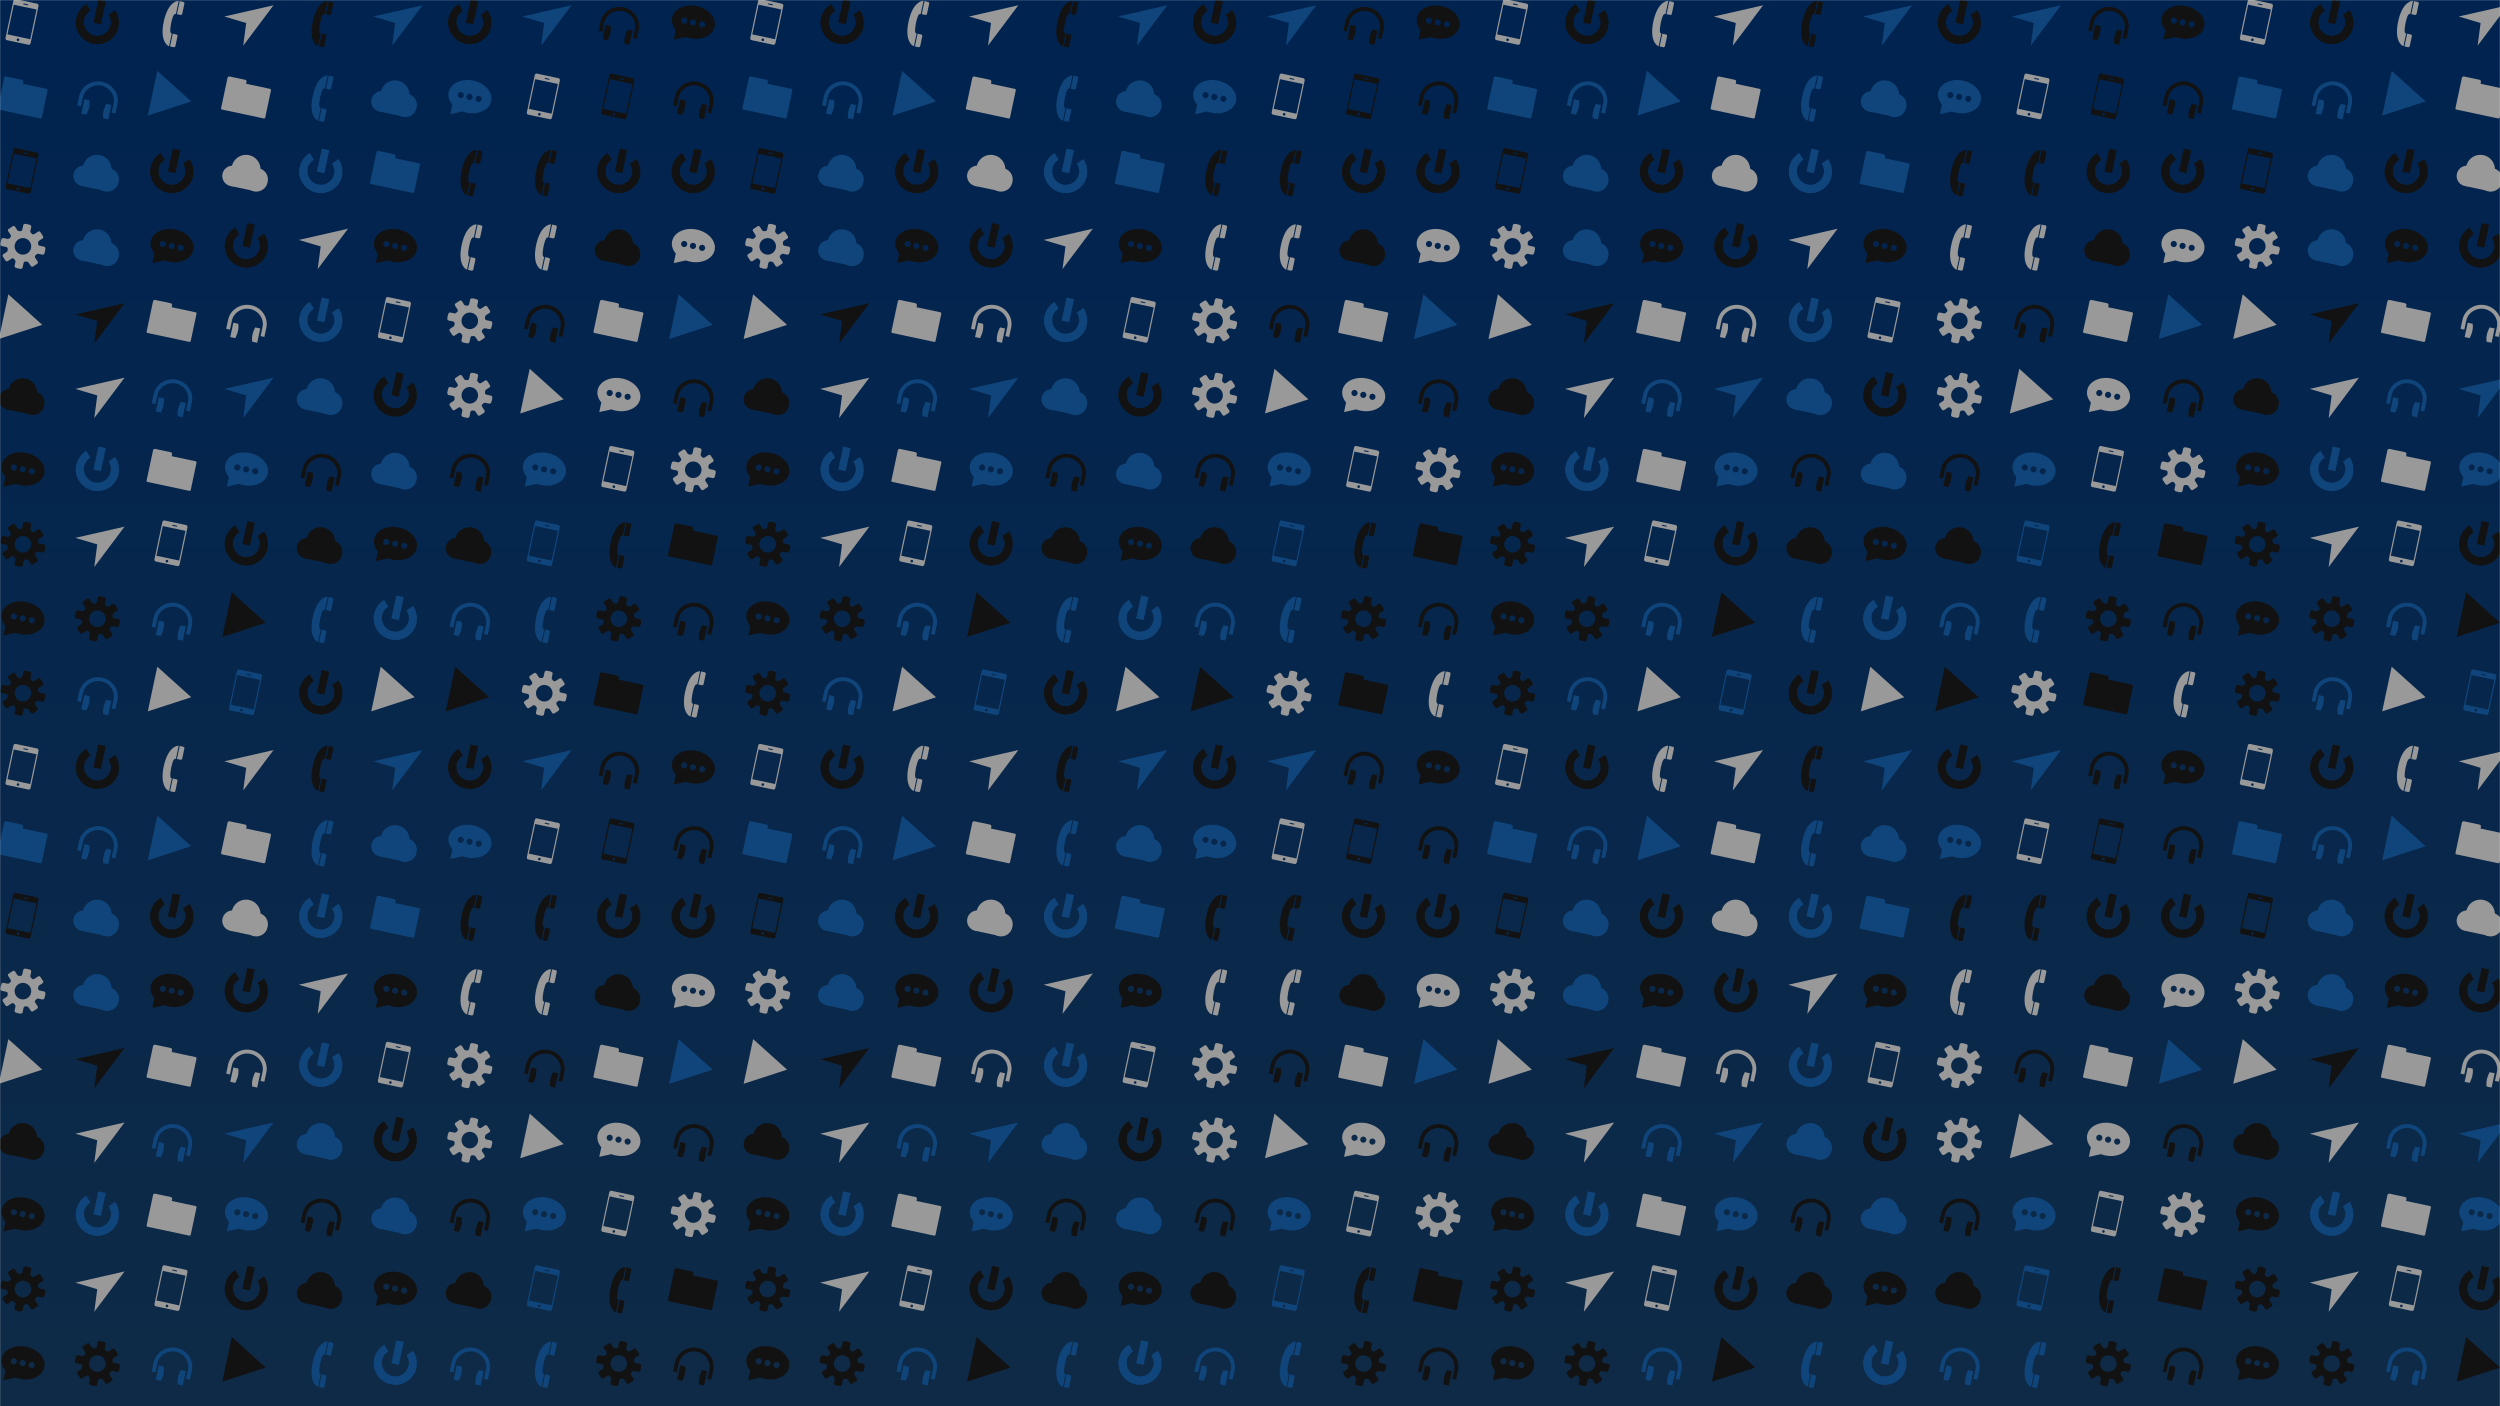 <svg xmlns="http://www.w3.org/2000/svg" version="1.1" xmlns:xlink="http://www.w3.org/1999/xlink" xmlns:svgjs="http://svgjs.com/svgjs" width="1920" height="1080" preserveAspectRatio="none" viewBox="0 0 1920 1080"><g mask="url(&quot;#SvgjsMask5316&quot;)" fill="none"><rect width="1920" height="1080" x="0" y="0" fill="url(#SvgjsLinearGradient5317)"></rect><use xlink:href="#SvgjsG5328" transform="translate(0, 0)" fill="#0f457b"></use><use xlink:href="#SvgjsG5328" transform="translate(0, 572)" fill="rgba(18, 18, 18, 1)"></use><use xlink:href="#SvgjsG5328" transform="translate(572, 0)" fill="rgba(153, 153, 153, 1)"></use><use xlink:href="#SvgjsG5328" transform="translate(572, 572)" fill="#0f457b"></use><use xlink:href="#SvgjsG5328" transform="translate(1144, 0)" fill="#0f457b"></use><use xlink:href="#SvgjsG5328" transform="translate(1144, 572)" fill="rgba(153, 153, 153, 1)"></use><use xlink:href="#SvgjsG5328" transform="translate(1716, 0)" fill="#0f457b"></use><use xlink:href="#SvgjsG5328" transform="translate(1716, 572)" fill="rgba(18, 18, 18, 1)"></use></g><defs><mask id="SvgjsMask5316"><rect width="1920" height="1080" fill="#ffffff"></rect></mask><linearGradient x1="50%" y1="100%" x2="50%" y2="0%" gradientUnits="userSpaceOnUse" id="SvgjsLinearGradient5317"><stop stop-color="#0e2a47" offset="0"></stop><stop stop-color="rgba(0, 35, 80, 1)" offset="1"></stop></linearGradient><g id="SvgjsG5320"><path d="M14.78 10.9c0.29 0.06 0.61-0.12 0.7-0.39 0 0 0.14-0.39 0.25-0.87s0.13-0.89 0.13-0.89c0.02-0.29-0.2-0.58-0.49-0.64l-1.49-0.32c-0.29-0.06-0.55-0.31-0.58-0.55s0.02-0.98 0.27-1.15l1.28-0.83c0.25-0.16 0.34-0.51 0.2-0.76l-0.98-1.51c-0.18-0.23-0.53-0.29-0.78-0.13l-1.28 0.83c-0.25 0.16-0.6 0.17-0.8 0.02s-0.69-0.71-0.62-0.99L10.9 1.22c0.06-0.29-0.12-0.61-0.39-0.7 0 0-0.39-0.14-0.87-0.25s-0.89-0.13-0.89-0.13c-0.29-0.02-0.59 0.2-0.64 0.49l-0.32 1.49c-0.06 0.29-0.31 0.55-0.55 0.58s-0.98-0.02-1.15-0.27l-0.83-1.28C5.1 0.91 4.76 0.82 4.5 0.95l-1.51 0.98c-0.23 0.18-0.29 0.53-0.13 0.78l0.83 1.28c0.16 0.25 0.17 0.6 0.02 0.8s-0.71 0.69-1 0.62L1.22 5.1c-0.29-0.06-0.61 0.12-0.7 0.39 0 0-0.14 0.39-0.25 0.87s-0.13 0.89-0.13 0.89c-0.02 0.29 0.2 0.59 0.49 0.65l1.49 0.31c0.29 0.06 0.55 0.31 0.58 0.55 0.03 0.24-0.02 0.98-0.27 1.15l-1.27 0.83C0.91 10.9 0.82 11.24 0.96 11.51l0.97 1.5c0.18 0.23 0.53 0.29 0.79 0.13l1.27-0.83c0.25-0.16 0.6-0.17 0.8-0.02s0.69 0.71 0.62 1l-0.31 1.49c-0.06 0.29 0.12 0.61 0.39 0.7 0 0 0.39 0.14 0.87 0.25s0.89 0.13 0.89 0.13c0.29 0.02 0.58-0.2 0.65-0.49l0.31-1.49c0.06-0.29 0.31-0.55 0.55-0.58 0.24-0.03 0.98 0.02 1.15 0.27l0.83 1.28c0.16 0.25 0.51 0.34 0.77 0.2l1.5-0.98c0.23-0.18 0.29-0.53 0.13-0.78l-0.83-1.28c-0.16-0.25-0.17-0.61-0.02-0.79 0.15-0.19 0.71-0.69 1-0.63l1.49 0.31zM7.4 10.83c-1.56-0.33-2.56-1.87-2.23-3.43 0.33-1.56 1.87-2.56 3.43-2.23S11.16 7.04 10.83 8.6 8.96 11.16 7.4 10.83z"></path></g><g id="SvgjsG5325"><path d="M2.28 11.07L2.96 7.88c0.59-2.77 3.51-4.61 6.43-4 2.96 0.62 4.86 3.44 4.26 6.27l-0.68 3.19 1.32 0.28L14.97 10.43C15.74 6.86 13.36 3.34 9.68 2.56 6.03 1.78 2.38 4.08 1.63 7.6l-0.67 3.18 1.32 0.29z"></path><path d="M4.13 14.03l-1.75-0.37L3.45 8.66l1.74 0.37c0.41 2.51-1.06 5-1.06 5m6.98-3.74L12.85 10.66 11.79 15.66l-1.75-0.37c-0.41-2.51 1.06-5 1.07-5"></path></g><g id="SvgjsG5318"><path d="M10.55 13.69L2.61 12 4.82 1.64l7.93 1.68-2.2 10.37z m-4.29 0.66a0.46 0.46 0 1 1 0.19-0.89 0.46 0.46 0 0 1-0.19 0.89zM8.34 1.21l1.36 0.29c0.19 0.04 0.12 0.39-0.07 0.35l-1.37-0.29c-0.19-0.04-0.12-0.39 0.08-0.35zM13 1.3L5.42-0.31C5.09-0.38 4.75-0.09 4.66 0.33L1.94 13.13c-0.09 0.42 0.1 0.82 0.43 0.88l7.58 1.62c0.32 0.07 0.66-0.22 0.76-0.64L13.43 2.19c0.09-0.42-0.1-0.82-0.43-0.89z" fill-rule="evenodd"></path></g><g id="SvgjsG5327"><path d="M10.38 0.33C9.62 0.25 6.66 0.92 5.22 7.27c-1.51 6.69 1.06 8.71 1.81 8.86L7.97 11.7c-0.61-0.13-0.6-0.83-0.44-2.26 0.11-0.94 0.32-2.08 0.68-3.18 0.26-0.78 0.57-1.52 1.21-1.39L10.38 0.33z m-1.76 16.15c0.29 0.06 0.55-0.13 0.61-0.4 0 0 0.73-3.45 0.73-3.45 0.06-0.28-0.12-0.54-0.39-0.6l-1.25-0.27L7.37 16.21s1.25 0.26 1.25 0.27z m2.4-11.27c0.29 0.06 0.54-0.13 0.6-0.39 0 0 0.76-3.56 0.75-3.55 0.06-0.28-0.12-0.54-0.39-0.6l-1.25-0.27-0.96 4.55s1.25 0.27 1.25 0.26z"></path></g><g id="SvgjsG5323"><path d="M9.24 2.15C5.15 1.28 1.3 3.08 0.64 6.16c-0.32 1.51 0.18 3.05 1.27 4.33l-0.71 3.36 4.24-0.94c0.45 0.17 0.93 0.31 1.43 0.42 4.09 0.87 7.94-0.93 8.6-4.02 0.66-3.09-2.13-6.29-6.23-7.16zM4.69 8.25a1.07 1.07 0 1 1 0.44-2.09 1.07 1.07 0 0 1-0.44 2.09z m3.11 0.66a1.07 1.07 0 1 1 0.45-2.08 1.07 1.07 0 0 1-0.45 2.08z m3.08 0.66c-0.58-0.12-0.94-0.69-0.83-1.27s0.69-0.94 1.27-0.82 0.94 0.69 0.82 1.26a1.07 1.07 0 0 1-1.26 0.83z"></path></g><g id="SvgjsG5322"><path d="M-0.32 8.68a3.58 3.58 0 1 0 7.01 1.49 3.58 3.58 0 1 0-7.01-1.49"></path><path d="M7.59 9.93a4 4 0 1 0 7.82 1.67 4 4 0 1 0-7.82-1.67"></path><path d="M2.95 6.06a5.05 5.05 0 1 0 9.88 2.1 5.05 5.05 0 1 0-9.88-2.1"></path><path d="M3.69 7.07L12.41 8.92l-1.25 5.86L2.44 12.93z"></path></g><g id="SvgjsG5319"><path d="M14.59 15.02c-0.05 0.23-0.28 0.38-0.51 0.33L-0.49 12.25c-0.23-0.05-0.38-0.27-0.33-0.51L1.42 1.22c0.08-0.36 0.4-0.59 0.76-0.51l5.39 1.14c0.36 0.08 0.57 0.42 0.5 0.78l-0.13 0.62 8.33 1.77c0.23 0.05 0.38 0.28 0.33 0.51l-2.01 9.49z" fill-rule="evenodd"></path></g><g id="SvgjsG5326"><path d="M0.3 5.76L17.49 1.84 6.91 15.94l1.04-7.9z"></path></g><g id="SvgjsG5321"><path d="M2.91-1.26l11.85 10.66-15.16 4.93L2.91-1.26z" fill-rule="evenodd"></path></g><g id="SvgjsG5324"><path d="M0.64 6.27c-0.87 4.07 1.73 8.07 5.8 8.93 4.07 0.86 8.07-1.73 8.93-5.8 0.45-2.12-0.04-4.22-1.19-5.87L11.89 5.13c0.72 1.04 1.03 2.36 0.74 3.69-0.54 2.55-3.06 4.19-5.61 3.64-2.55-0.54-4.19-3.06-3.65-5.61"></path><path d="M12.63 8.82c-0.54 2.55-3.06 4.19-5.61 3.64-2.55-0.54-4.19-3.06-3.65-5.61 0.28-1.33 1.1-2.41 2.19-3.07l-1.45-2.39C2.39 2.43 1.09 4.15 0.64 6.27c-0.87 4.07 1.73 8.07 5.8 8.93 4.07 0.87 8.07-1.73 8.93-5.8"></path><path d="M8.33-0.11L10.94 0.45l-1.71 8.03L6.62 7.92z"></path></g><g id="SvgjsG5328"><use xlink:href="#SvgjsG5318" transform="translate(0, 0) scale(2.2)" fill="rgba(153, 153, 153, 1)"></use><use xlink:href="#SvgjsG5319" transform="translate(0, 57.2) scale(2.2)" fill="#0f457b"></use><use xlink:href="#SvgjsG5318" transform="translate(0, 114.4) scale(2.2)" fill="rgba(18, 18, 18, 1)"></use><use xlink:href="#SvgjsG5320" transform="translate(0, 171.6) scale(2.2)" fill="rgba(153, 153, 153, 1)"></use><use xlink:href="#SvgjsG5321" transform="translate(0, 228.8) scale(2.2)" fill="rgba(153, 153, 153, 1)"></use><use xlink:href="#SvgjsG5322" transform="translate(0, 286) scale(2.2)" fill="rgba(18, 18, 18, 1)"></use><use xlink:href="#SvgjsG5323" transform="translate(0, 343.2) scale(2.2)" fill="rgba(18, 18, 18, 1)"></use><use xlink:href="#SvgjsG5320" transform="translate(0, 400.4) scale(2.2)" fill="rgba(18, 18, 18, 1)"></use><use xlink:href="#SvgjsG5323" transform="translate(0, 457.6) scale(2.2)" fill="rgba(18, 18, 18, 1)"></use><use xlink:href="#SvgjsG5320" transform="translate(0, 514.8) scale(2.2)" fill="rgba(18, 18, 18, 1)"></use><use xlink:href="#SvgjsG5324" transform="translate(57.2, 0) scale(2.2)" fill="rgba(18, 18, 18, 1)"></use><use xlink:href="#SvgjsG5325" transform="translate(57.2, 57.2) scale(2.2)" fill="#0f457b"></use><use xlink:href="#SvgjsG5322" transform="translate(57.2, 114.4) scale(2.2)" fill="#0f457b"></use><use xlink:href="#SvgjsG5322" transform="translate(57.2, 171.6) scale(2.2)" fill="#0f457b"></use><use xlink:href="#SvgjsG5326" transform="translate(57.2, 228.8) scale(2.2)" fill="rgba(18, 18, 18, 1)"></use><use xlink:href="#SvgjsG5326" transform="translate(57.2, 286) scale(2.2)" fill="rgba(153, 153, 153, 1)"></use><use xlink:href="#SvgjsG5324" transform="translate(57.2, 343.2) scale(2.2)" fill="#0f457b"></use><use xlink:href="#SvgjsG5326" transform="translate(57.2, 400.4) scale(2.2)" fill="rgba(153, 153, 153, 1)"></use><use xlink:href="#SvgjsG5320" transform="translate(57.2, 457.6) scale(2.2)" fill="rgba(18, 18, 18, 1)"></use><use xlink:href="#SvgjsG5325" transform="translate(57.2, 514.8) scale(2.2)" fill="#0f457b"></use><use xlink:href="#SvgjsG5327" transform="translate(114.4, 0) scale(2.2)" fill="rgba(153, 153, 153, 1)"></use><use xlink:href="#SvgjsG5321" transform="translate(114.4, 57.2) scale(2.2)" fill="#0f457b"></use><use xlink:href="#SvgjsG5324" transform="translate(114.4, 114.4) scale(2.2)" fill="rgba(18, 18, 18, 1)"></use><use xlink:href="#SvgjsG5323" transform="translate(114.4, 171.6) scale(2.2)" fill="rgba(18, 18, 18, 1)"></use><use xlink:href="#SvgjsG5319" transform="translate(114.4, 228.8) scale(2.2)" fill="rgba(153, 153, 153, 1)"></use><use xlink:href="#SvgjsG5325" transform="translate(114.4, 286) scale(2.2)" fill="#0f457b"></use><use xlink:href="#SvgjsG5319" transform="translate(114.4, 343.2) scale(2.2)" fill="rgba(153, 153, 153, 1)"></use><use xlink:href="#SvgjsG5318" transform="translate(114.4, 400.4) scale(2.2)" fill="rgba(153, 153, 153, 1)"></use><use xlink:href="#SvgjsG5325" transform="translate(114.4, 457.6) scale(2.2)" fill="#0f457b"></use><use xlink:href="#SvgjsG5321" transform="translate(114.4, 514.8) scale(2.2)" fill="rgba(153, 153, 153, 1)"></use><use xlink:href="#SvgjsG5326" transform="translate(171.6, 0) scale(2.2)" fill="rgba(153, 153, 153, 1)"></use><use xlink:href="#SvgjsG5319" transform="translate(171.6, 57.2) scale(2.2)" fill="rgba(153, 153, 153, 1)"></use><use xlink:href="#SvgjsG5322" transform="translate(171.6, 114.4) scale(2.2)" fill="rgba(153, 153, 153, 1)"></use><use xlink:href="#SvgjsG5324" transform="translate(171.6, 171.6) scale(2.2)" fill="rgba(18, 18, 18, 1)"></use><use xlink:href="#SvgjsG5325" transform="translate(171.6, 228.8) scale(2.2)" fill="rgba(153, 153, 153, 1)"></use><use xlink:href="#SvgjsG5326" transform="translate(171.6, 286) scale(2.2)" fill="#0f457b"></use><use xlink:href="#SvgjsG5323" transform="translate(171.6, 343.2) scale(2.2)" fill="#0f457b"></use><use xlink:href="#SvgjsG5324" transform="translate(171.6, 400.4) scale(2.2)" fill="rgba(18, 18, 18, 1)"></use><use xlink:href="#SvgjsG5321" transform="translate(171.6, 457.6) scale(2.2)" fill="rgba(18, 18, 18, 1)"></use><use xlink:href="#SvgjsG5318" transform="translate(171.6, 514.8) scale(2.2)" fill="#0f457b"></use><use xlink:href="#SvgjsG5327" transform="translate(228.8, 0) scale(2.2)" fill="rgba(18, 18, 18, 1)"></use><use xlink:href="#SvgjsG5327" transform="translate(228.8, 57.2) scale(2.2)" fill="#0f457b"></use><use xlink:href="#SvgjsG5324" transform="translate(228.8, 114.4) scale(2.2)" fill="#0f457b"></use><use xlink:href="#SvgjsG5326" transform="translate(228.8, 171.6) scale(2.2)" fill="rgba(153, 153, 153, 1)"></use><use xlink:href="#SvgjsG5324" transform="translate(228.8, 228.8) scale(2.2)" fill="#0f457b"></use><use xlink:href="#SvgjsG5322" transform="translate(228.8, 286) scale(2.2)" fill="#0f457b"></use><use xlink:href="#SvgjsG5325" transform="translate(228.8, 343.2) scale(2.2)" fill="rgba(18, 18, 18, 1)"></use><use xlink:href="#SvgjsG5322" transform="translate(228.8, 400.4) scale(2.2)" fill="rgba(18, 18, 18, 1)"></use><use xlink:href="#SvgjsG5327" transform="translate(228.8, 457.6) scale(2.2)" fill="#0f457b"></use><use xlink:href="#SvgjsG5324" transform="translate(228.8, 514.8) scale(2.2)" fill="rgba(18, 18, 18, 1)"></use><use xlink:href="#SvgjsG5326" transform="translate(286, 0) scale(2.2)" fill="#0f457b"></use><use xlink:href="#SvgjsG5322" transform="translate(286, 57.2) scale(2.2)" fill="#0f457b"></use><use xlink:href="#SvgjsG5319" transform="translate(286, 114.4) scale(2.2)" fill="#0f457b"></use><use xlink:href="#SvgjsG5323" transform="translate(286, 171.6) scale(2.2)" fill="rgba(18, 18, 18, 1)"></use><use xlink:href="#SvgjsG5318" transform="translate(286, 228.8) scale(2.2)" fill="rgba(153, 153, 153, 1)"></use><use xlink:href="#SvgjsG5324" transform="translate(286, 286) scale(2.2)" fill="rgba(18, 18, 18, 1)"></use><use xlink:href="#SvgjsG5322" transform="translate(286, 343.2) scale(2.2)" fill="#0f457b"></use><use xlink:href="#SvgjsG5323" transform="translate(286, 400.4) scale(2.2)" fill="rgba(18, 18, 18, 1)"></use><use xlink:href="#SvgjsG5324" transform="translate(286, 457.6) scale(2.2)" fill="#0f457b"></use><use xlink:href="#SvgjsG5321" transform="translate(286, 514.8) scale(2.2)" fill="rgba(153, 153, 153, 1)"></use><use xlink:href="#SvgjsG5324" transform="translate(343.2, 0) scale(2.2)" fill="rgba(18, 18, 18, 1)"></use><use xlink:href="#SvgjsG5323" transform="translate(343.2, 57.2) scale(2.2)" fill="#0f457b"></use><use xlink:href="#SvgjsG5327" transform="translate(343.2, 114.4) scale(2.2)" fill="rgba(18, 18, 18, 1)"></use><use xlink:href="#SvgjsG5327" transform="translate(343.2, 171.6) scale(2.2)" fill="rgba(153, 153, 153, 1)"></use><use xlink:href="#SvgjsG5320" transform="translate(343.2, 228.8) scale(2.2)" fill="rgba(153, 153, 153, 1)"></use><use xlink:href="#SvgjsG5320" transform="translate(343.2, 286) scale(2.2)" fill="rgba(153, 153, 153, 1)"></use><use xlink:href="#SvgjsG5325" transform="translate(343.2, 343.2) scale(2.2)" fill="rgba(18, 18, 18, 1)"></use><use xlink:href="#SvgjsG5322" transform="translate(343.2, 400.4) scale(2.2)" fill="rgba(18, 18, 18, 1)"></use><use xlink:href="#SvgjsG5325" transform="translate(343.2, 457.6) scale(2.2)" fill="#0f457b"></use><use xlink:href="#SvgjsG5321" transform="translate(343.2, 514.8) scale(2.2)" fill="rgba(18, 18, 18, 1)"></use><use xlink:href="#SvgjsG5326" transform="translate(400.4, 0) scale(2.2)" fill="#0f457b"></use><use xlink:href="#SvgjsG5318" transform="translate(400.4, 57.2) scale(2.2)" fill="rgba(153, 153, 153, 1)"></use><use xlink:href="#SvgjsG5327" transform="translate(400.4, 114.4) scale(2.2)" fill="rgba(18, 18, 18, 1)"></use><use xlink:href="#SvgjsG5327" transform="translate(400.4, 171.6) scale(2.2)" fill="rgba(153, 153, 153, 1)"></use><use xlink:href="#SvgjsG5325" transform="translate(400.4, 228.8) scale(2.2)" fill="rgba(18, 18, 18, 1)"></use><use xlink:href="#SvgjsG5321" transform="translate(400.4, 286) scale(2.2)" fill="rgba(153, 153, 153, 1)"></use><use xlink:href="#SvgjsG5323" transform="translate(400.4, 343.2) scale(2.2)" fill="#0f457b"></use><use xlink:href="#SvgjsG5318" transform="translate(400.4, 400.4) scale(2.2)" fill="#0f457b"></use><use xlink:href="#SvgjsG5327" transform="translate(400.4, 457.6) scale(2.2)" fill="#0f457b"></use><use xlink:href="#SvgjsG5320" transform="translate(400.4, 514.8) scale(2.2)" fill="rgba(153, 153, 153, 1)"></use><use xlink:href="#SvgjsG5325" transform="translate(457.6, 0) scale(2.2)" fill="rgba(18, 18, 18, 1)"></use><use xlink:href="#SvgjsG5318" transform="translate(457.6, 57.2) scale(2.2)" fill="rgba(18, 18, 18, 1)"></use><use xlink:href="#SvgjsG5324" transform="translate(457.6, 114.4) scale(2.2)" fill="rgba(18, 18, 18, 1)"></use><use xlink:href="#SvgjsG5322" transform="translate(457.6, 171.6) scale(2.2)" fill="rgba(18, 18, 18, 1)"></use><use xlink:href="#SvgjsG5319" transform="translate(457.6, 228.8) scale(2.2)" fill="rgba(153, 153, 153, 1)"></use><use xlink:href="#SvgjsG5323" transform="translate(457.6, 286) scale(2.2)" fill="rgba(153, 153, 153, 1)"></use><use xlink:href="#SvgjsG5318" transform="translate(457.6, 343.2) scale(2.2)" fill="rgba(153, 153, 153, 1)"></use><use xlink:href="#SvgjsG5327" transform="translate(457.6, 400.4) scale(2.2)" fill="rgba(18, 18, 18, 1)"></use><use xlink:href="#SvgjsG5320" transform="translate(457.6, 457.6) scale(2.2)" fill="rgba(18, 18, 18, 1)"></use><use xlink:href="#SvgjsG5319" transform="translate(457.6, 514.8) scale(2.2)" fill="rgba(18, 18, 18, 1)"></use><use xlink:href="#SvgjsG5323" transform="translate(514.8, 0) scale(2.2)" fill="rgba(18, 18, 18, 1)"></use><use xlink:href="#SvgjsG5325" transform="translate(514.8, 57.2) scale(2.2)" fill="rgba(18, 18, 18, 1)"></use><use xlink:href="#SvgjsG5324" transform="translate(514.8, 114.4) scale(2.2)" fill="rgba(18, 18, 18, 1)"></use><use xlink:href="#SvgjsG5323" transform="translate(514.8, 171.6) scale(2.2)" fill="rgba(153, 153, 153, 1)"></use><use xlink:href="#SvgjsG5321" transform="translate(514.8, 228.8) scale(2.2)" fill="#0f457b"></use><use xlink:href="#SvgjsG5325" transform="translate(514.8, 286) scale(2.2)" fill="rgba(18, 18, 18, 1)"></use><use xlink:href="#SvgjsG5320" transform="translate(514.8, 343.2) scale(2.2)" fill="rgba(153, 153, 153, 1)"></use><use xlink:href="#SvgjsG5319" transform="translate(514.8, 400.4) scale(2.2)" fill="rgba(18, 18, 18, 1)"></use><use xlink:href="#SvgjsG5325" transform="translate(514.8, 457.6) scale(2.2)" fill="rgba(18, 18, 18, 1)"></use><use xlink:href="#SvgjsG5327" transform="translate(514.8, 514.8) scale(2.2)" fill="rgba(153, 153, 153, 1)"></use></g></defs></svg>